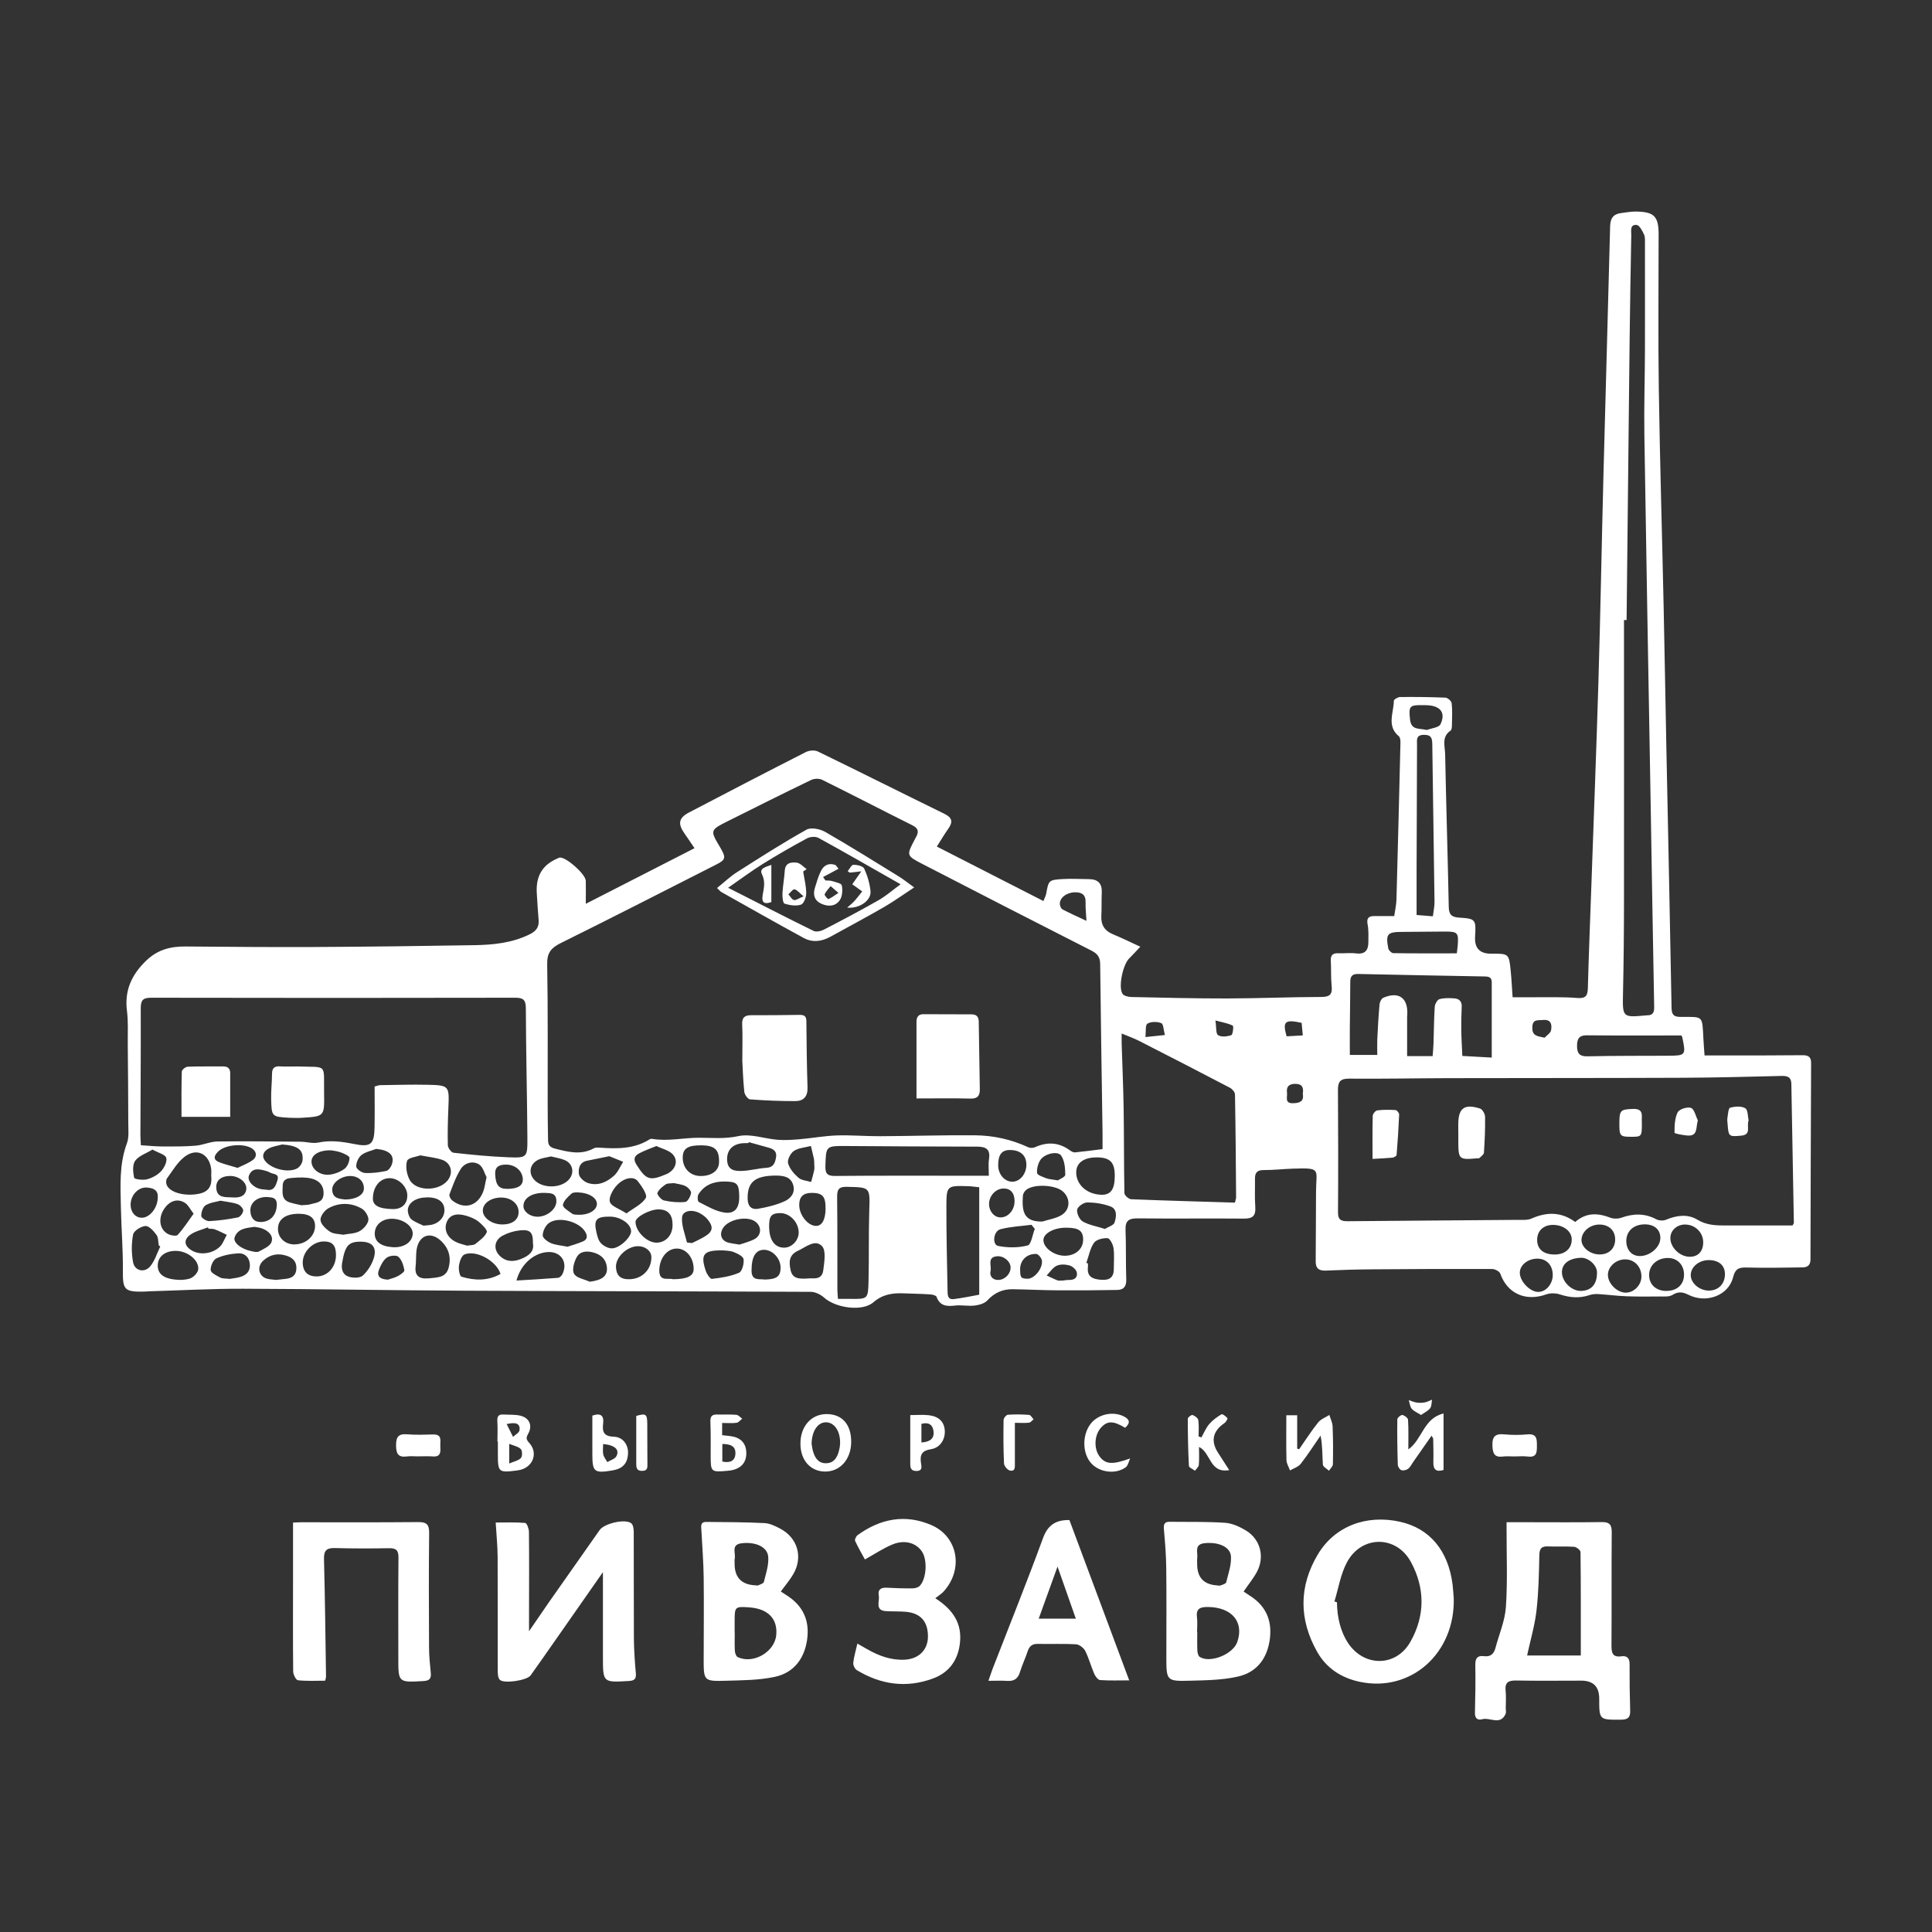 <?xml version="1.0" encoding="UTF-8"?>
<svg id="_Слой_1" data-name="Слой 1" xmlns="http://www.w3.org/2000/svg" viewBox="0 0 400 400">
  <rect x="0" y="0" width="400" height="400" fill="#333333" stroke="none"/>
  <defs>
    <style>
      .cls-1 {
        fill: none;
      }

      .cls-1, .cls-2 {
        stroke-width: 0px;
      }

      .cls-2 {
        fill: #fff;
      }
    </style>
  </defs>
  <g>
    <path class="cls-2" d="m121.33,187.1c7.76-3.97,14.96-7.65,22.46-11.49-.83-1.22-1.44-2.15-2.08-3.06-1.41-1.99-1.21-3.21.95-4.34,8.04-4.21,16.11-8.4,24.2-12.51.68-.35,1.81-.43,2.48-.11,8.75,4.25,17.43,8.62,26.17,12.89,1.66.81,1.82,1.71.81,3.12-.74,1.03-1.38,2.13-2.36,3.67,7.43,3.8,14.67,7.5,22.07,11.28.27-.71.49-1.09.57-1.5.5-2.78.51-2.87,3.36-3.05,1.84-.11,3.7,0,5.56.02,1.82.02,2.67.92,2.59,2.77-.08,1.6,0,3.2-.09,4.8-.11,1.91.68,3.14,2.45,3.86,1.76.72,3.47,1.57,5.62,2.56-.88.93-1.57,1.7-2.3,2.42-1.3,1.27-2.3,5.88-1.39,7.32.28.44,1.18.65,1.81.67,6.59.14,13.18.31,19.77.3,6.53-.01,13.05-.3,19.57-.31,1.83,0,2.34-.58,2.15-2.32-.18-1.71-.07-3.45-.17-5.18-.07-1.19.45-1.6,1.58-1.55,1.21.05,2.45-.12,3.64.03,1.9.24,2.56-.68,2.56-2.37,0-1.21.07-2.45-.16-3.62-.26-1.35.24-1.76,1.47-1.74,1.27.02,2.55,0,4.04,0,.16-1.15.42-2.26.46-3.38.3-10.87.57-21.74.83-32.61,0-.41-.06-1-.32-1.22-2.59-2.14-1.07-4.87-1.05-7.36,0-.27.82-.77,1.27-.78,3.13-.03,6.27,0,9.4.13.47.02,1.25.7,1.3,1.14.17,1.45.09,2.93.06,4.4,0,.44-.02,1.1-.28,1.28-1.92,1.29-1.16,3.2-1.13,4.86.21,10.56.54,21.11.75,31.66.03,1.57.59,2.1,2.11,2.2,3.48.22,3.55.36,3.34,3.95q-.21,3.54,3.31,3.52c3.69-.02,3.71-.02,4.07,3.62.17,1.71.25,3.42.39,5.4,1.52,0,3.03-.01,4.54,0,2.94.02,5.9-.09,8.83.15,1.8.15,2.17-.5,2.21-2.09.19-7.1.48-14.19.73-21.29.49-14.07,1.04-28.13,1.46-42.2.42-14.26.67-28.53,1.04-42.79.44-17.14.95-34.28,1.38-51.42.04-1.65.68-2.52,2.28-2.72,1.01-.13,2.03-.32,3.04-.31,3.79.04,4.72.98,4.72,4.72,0,10.68-.12,21.37.04,32.05.22,15.02.68,30.04,1,45.06.21,9.66.36,19.32.56,28.98.36,18.04.76,36.08,1.08,54.12.03,1.51.61,1.81,1.94,1.81,4.69,0,4.39-.33,4.65,4.5.06,1.13.15,2.26.24,3.48,1.64,0,3.09,0,4.54,0,5.25,0,10.5,0,15.75-.05,1.21-.01,1.78.37,1.77,1.61-.06,13.56-.1,27.13-.13,40.69,0,1.18-.63,1.62-1.66,1.63-3.77.04-7.54.14-11.3.03-1.66-.05-2.58.05-3.07,2.03-.93,3.76-5.55,5.48-9.24,3.61-1.23-.62-2.12-.7-3.33.04-.68.42-1.74.3-2.63.31-2.28.03-4.56.04-6.84-.04-1.94-.07-3.87-.33-5.81-.45-.6-.04-1.25,0-1.82.19-2.1.72-4.11.55-6.2-.13-.86-.28-1.97-.3-2.81,0-4.27,1.53-8.06-.17-9.52-4.31-.17-.47-1.11-.95-1.7-.95-8.19-.03-16.39,0-24.58.07-3.26.02-6.53.11-9.79.26-1.44.06-2.16-.41-2.14-1.91.04-4.8.04-9.59.07-14.39.02-4.78,1.22-5-4.91-4.8-1.98.07-3.96.3-5.94.29-1.38-.01-1.81.59-1.79,1.83.03,1.92-.08,3.84.06,5.75.14,1.82-.47,2.49-2.35,2.47-7.3-.07-14.59.04-21.89-.05-1.84-.02-2.7.37-2.62,2.39.14,3.38.02,6.78.15,10.16.06,1.46-.47,2.25-1.87,2.27-4.08.07-8.16.11-12.24.08-3.13-.02-6.26-.18-9.39-.23-2.09-.03-3.8.73-5.26,2.32-.58.64-1.72.95-2.64,1.06-1.32.16-2.7-.15-4.02,0-1.73.2-3.15.13-3.86-1.81-.11-.29-.83-.47-1.29-.5-1.85-.12-3.71-.15-5.56-.22-2.28-.09-4.33.21-6.22,1.85-2.29,1.99-7.81,1.2-10.23-.98-.71-.64-1.83-1.18-2.76-1.18-23.81-.12-47.62-.11-71.43-.23-15.36-.07-30.72-.37-46.08-.41-6.46-.02-12.92.34-19.38.53-.38.01-.77.05-1.15.06-4.07.09-4.4-.41-4.36-4.35.04-4.34-.32-8.69-.41-13.04-.09-4.47-.38-8.94,1.24-13.29.47-1.26.29-2.78.29-4.19-.01-5.5-.06-10.99-.11-16.49-.02-2.24.12-4.5-.16-6.71-.54-4.25.92-7.5,3.98-10.45,2.4-2.31,5.08-2.96,8.19-2.93,8.77.07,17.54.15,26.3.11,11.13-.06,22.27-.19,33.4-.38,3.97-.07,7.92-.45,11.58-2.29,1.24-.62,1.88-1.45,1.78-2.84-.14-1.91-.29-3.83-.39-5.74-.18-3.54,1.22-5.8,4.39-7.13.12-.05.23-.13.35-.14,1.32-.16,5.36,3.41,5.41,4.81.04,1.34,0,2.67,0,4.72Zm106.94,50.84c0-1.11.01-2.25,0-3.38-.17-11.64-.37-23.29-.49-34.93-.01-1.42-.52-2.15-1.76-2.79-11.69-5.94-23.37-11.93-35.02-17.95-3.37-1.74-3.34-1.79-1.63-5.05.09-.17.17-.34.27-.51.62-1.07.54-1.82-.72-2.45-6.24-3.11-12.43-6.33-18.68-9.42-.62-.31-1.66-.29-2.29.02-5.75,2.77-11.47,5.63-17.18,8.49-3.8,1.9-3.79,1.92-1.66,5.49.03.05.06.11.1.17,1.12,1.96,1.04,2.38-.95,3.38-10.72,5.45-21.43,10.93-32.21,16.27-1.95.97-2.8,1.99-2.76,4.31.17,9.73.08,19.46.1,29.18,0,2.43.04,4.86.08,7.29.02.97.31,1.47,1.47,1.76,2.71.68,5.33,1.38,8-.07.36-.2.88-.16,1.33-.13,3.54.24,7.04.27,10.21-1.72.15-.1.38-.14.56-.11,3.23.55,6.43-.23,9.62-.23,2.76,0,5.38.28,8.22-.34,2.53-.55,5.38.54,8.11.76,1.53.12,3.1.01,4.64-.12,2.54-.22,5.06-.69,7.6-.78,3-.1,6.01.18,9.01.16,6.53-.03,13.05-.25,19.57-.19,3.83.03,7.56.84,11.08,2.48.39.18,1.02.16,1.42-.02,2.56-1.16,4.96-1,7.24.68.29.21.68.43,1.01.4,1.77-.17,3.52-.41,5.73-.68Zm142.85,15.8c.17-.34.28-.45.28-.56-.17-9.59-.34-19.18-.52-28.77-.02-1.32-.69-1.68-1.96-1.65-6.84.17-13.69.35-20.53.38-16.19.07-32.39.04-48.58.08-6.85.02-13.7.16-20.54.1-1.85-.01-2.27.72-2.26,2.36.05,8.45.07,16.89.01,25.34-.01,1.68.79,1.83,2.12,1.82,11.71-.11,23.42-.18,35.13-.28.95,0,2.02.09,2.84-.28,3.19-1.42,6.2-1.37,9.02.72,2.33-2.04,4.74-1.86,7.3-.88.66.25,1.57.24,2.24,0,2.48-.89,4.84-.96,7.23.31.55.29,1.44.35,2.01.11,2.19-.92,4.5-1.24,6.49-.03,1.97,1.2,3.96,1.22,6.07,1.21,3.14-.01,6.27,0,9.41,0,1.46,0,2.91,0,4.25,0Zm-293.55-28.79c.7-.19.88-.28,1.07-.28,3.26-.04,6.53-.15,9.79-.08,4.6.1,4.6.19,4.4,4.86-.11,2.55-.18,5.12-.11,7.67.02.55.71,1.49,1.17,1.54,3.75.42,7.51.79,11.27.94,3.95.16,4.06.05,4.03-3.97-.06-8.96-.29-17.91-.32-26.87,0-1.84-.61-2.2-2.31-2.19-25.09.05-50.18.05-75.27,0-1.74,0-2.15.55-2.15,2.19.03,8.77-.04,17.53-.07,26.3,0,.69.07,1.38.1,2.05,1.61.1,3.07.25,4.52.26,2.28,0,4.57.02,6.84-.17,1.52-.13,3-.85,4.51-.87,5.74-.08,11.47,0,17.21.05,1.21.01,2.48.42,3.62.18,2.53-.53,4.92-.21,7.4.29,3.52.71,4.21.08,4.28-3.46.05-2.85.01-5.71.01-8.43Zm259.19-96.58c-.18,0-.36,0-.53,0,0,19.13.02,38.26,0,57.39,0,6.72-.06,13.44-.21,20.16-.1,4.63-.04,4.77,4.58,4.32.13-.01.26-.03.38-.03,1.14.02,1.52-.5,1.5-1.66-.28-14.65-.51-29.3-.76-43.95-.43-24.82-.89-49.64-1.27-74.46-.09-5.88.1-11.77.12-17.66.02-7.35,0-14.7,0-22.06,0-.64.06-1.35-.2-1.89-.36-.76-.95-1.91-1.52-1.96-1.45-.12-1.1,1.25-1.11,2.13-.13,7.1-.26,14.2-.34,21.3-.22,19.45-.42,38.9-.63,58.35Zm-104.53,85.59c0,.98-.02,1.6,0,2.22.14,4.48.34,8.95.41,13.43.09,5.81.04,11.61.16,17.42,0,.45.89,1.24,1.39,1.26,7.14.29,14.29.48,21.49.7.12-.52.24-.82.24-1.11-.05-7.1-.1-14.19-.23-21.29,0-.48-.58-1.14-1.06-1.39-6.23-3.26-12.49-6.48-18.76-9.68-1.06-.54-2.2-.94-3.65-1.55Zm76.62,5.02c0-5.39,0-10.49,0-15.6,0-1.27-.91-1.2-1.73-1.22-8.63-.17-17.27-.3-25.9-.51-1.31-.03-1.66.51-1.66,1.68,0,3.07-.07,6.14-.09,9.21-.02,1.96,0,3.91,0,5.87h5.68c0-1.18-.04-2.2,0-3.21.12-2.43.25-4.85.47-7.27.04-.48.4-1.19.79-1.36,3.19-1.37,5.13.04,4.95,3.5,0,.13-.03.26-.03.38,0,2.67,0,5.33,0,8.21h5.28c.07-.91.15-1.73.18-2.56.09-2.56.09-5.12.26-7.67.04-.56.53-1.44.98-1.57.95-.27,2.02-.22,3.04-.16,1.02.06,1.62.61,1.56,1.75-.07,1.6-.11,3.2-.09,4.8.03,1.82.15,3.63.22,5.37,2.14.12,3.9.22,6.07.34Zm-104.12,24.44c0-1.27-.13-2.36.03-3.41.32-2.09-.62-2.62-2.54-2.61-9.02,0-18.03-.08-27.05-.13-4.22-.02-4.15-.02-4.28,4.16-.05,1.6.44,2.06,2.05,2.04,8.25-.08,16.5-.05,24.75-.05,2.23,0,4.46,0,7.03,0Zm-1.99,2.39c-1.1-.11-1.66-.21-2.23-.22-4.47-.14-4.56-.14-4.57,4.27-.01,5.76.13,11.52.24,17.28.02.86-.06,1.99,1.32,1.82,1.75-.22,3.48-.58,5.21-.9.04,0,.03-.36.03-.55,0-7.16,0-14.32,0-21.69Zm-29.24,23.11c1.03,0,1.79,0,2.55,0,3.6.04,3.68.04,3.77-3.64.12-4.86,0-9.72.15-14.57.16-4.96.24-4.88-4.66-4.99-1.7-.04-2.01.62-1.99,2.12.07,6.4.04,12.8.05,19.19,0,.56.07,1.12.12,1.88Zm123.16-79.21c.13-1.09.35-2.03.34-2.97-.14-10.87-.32-21.73-.46-32.6-.02-1.26-.17-2.03-1.75-2-1.7.03-1.4,1.1-1.41,2.09-.03,8.7-.06,17.4-.09,26.1,0,2.99,0,5.97,0,9.11,1.09.09,2.15.17,3.36.27Zm51.46,24.67c-6.56,0-13.06.04-19.57-.03-1.71-.02-2.05.84-2.04,2.25.01,1.46.5,2.14,2.15,2.1,5.56-.13,11.11-.09,16.67-.12,3.69-.02,3.75-.11,2.97-3.82-.01-.06-.06-.11-.19-.38Zm-46.5-17c.08-.67.14-1.11.18-1.54.21-2.76.03-2.98-2.72-2.97-2.94.01-5.87.06-8.81.07-3.03.01-3.41.42-2.84,3.42.07.39.67.97,1.04.98,4.33.07,8.66.04,13.15.04ZM43.73,243.46c0-.51.05-.96,0-1.4-.4-3.15-2.96-4.49-5.48-2.59-1.51,1.14-2.53,2.94-3.68,4.51-.23.32-.22,1.03-.03,1.42.76,1.61,3.91,2.31,6.64,1.76,2.2-.44,2.73-1.82,2.56-3.7Zm172.02,9.46c1.31-.41,2.74-.62,3.91-1.28,1.96-1.1,2.04-3.56.35-5-1.54-1.32-5.83-1.56-7.47-.35-.37.27-.72.81-.76,1.24-.24,3.31.18,5.42,3.96,5.38Zm-127.09,11.76c1.65-.22,3.62,0,4.21-2.17.61-2.22.03-4.19-1.72-5.74-1.7-1.5-3.69-1.29-4.58.79-.58,1.36-.34,3.06-.52,4.6-.24,1.99.75,2.67,2.61,2.51Zm72.04-21.29c-4.4,0-5.99,1.34-5.91,4.84.03,1.51.81,2.25,2.11,2.04,1.86-.31,3.73-.77,5.45-1.52,1.29-.56,2.35-1.71,1.88-3.38-.5-1.75-1.99-1.96-3.53-1.98Zm-73.67-4.19c-.78.29-2.54.48-2.75,1.15-.36,1.15-.08,2.78.52,3.89,1.42,2.62,6.58,2.4,8.13-.21.9-1.5.34-3.3-1.39-3.9-1.31-.45-2.73-.58-4.52-.93Zm-15.99,16.44c1.19-.23,2.43-.21,3.39-.73.82-.45,1.72-1.45,1.84-2.3.1-.74-.65-1.96-1.37-2.38-2.23-1.27-4.69-1.3-6.93-.06-.8.44-1.7,1.68-1.61,2.46.1.88,1.12,1.84,1.98,2.39.74.48,1.81.44,2.72.62Zm29.7-11.9c-.41-.75-.72-2.13-1.56-2.66-1.27-.8-2.95-.34-3.76.91-1.03,1.61-1.67,3.48-2.36,5.28-.12.31.22.99.54,1.25,2.5,1.97,5.25,1.22,6.42-1.75.32-.82.41-1.72.72-3.04Zm126.38-4.11c-2.66-.03-4.25,1.08-4.3,2.99-.06,2.6,2.17,4.65,5.18,4.74,1.95.06,2.78-1.07,2.8-3.84.02-2.86-.92-3.86-3.67-3.9Zm-72.1-3.17c-.02.07-.04.13-.06.2-.51.02-1.02,0-1.53.07-1.97.29-3.02,1.59-2.88,3.59.15,2.07,1.74,2.17,3.22,2.1,1.64-.08,3.27-.54,4.91-.63,1.44-.09,1.76-.96,1.98-2.1.24-1.23-.43-1.77-1.46-2.06-1.39-.4-2.8-.78-4.2-1.17Zm-5.05,8.16c-2.24-.02-4.14.71-5.37,2.66-.24.38-.17,1.45.07,1.57,1.72.86,3.47,1.93,5.32,2.2,2.17.31,3.09-.97,3.06-3.31-.04-2.7-.43-3.1-3.08-3.12Zm17.5,20.06c.74-.12,2.7.5,2.98-1.69.21-1.68.62-4.07-.26-4.99-1.45-1.52-3.35.21-5,.97-1.87.87-1.87,2.33-1.5,4.01.39,1.75,1.67,1.86,3.78,1.7Zm-134.28-6.61c-.1-.07-.21-.14-.31-.21-.15-.75-.08-1.65-.49-2.2-.58-.79-1.53-1.87-2.27-1.83-.92.05-2.41.99-2.56,1.76-.36,1.87-.36,3.91,0,5.78.35,1.77,2.37,2.22,3.55.8.95-1.15,1.4-2.72,2.07-4.1Zm73.74,7.05c2.98-.18,5.8-.33,8.61-.56.34-.03.77-.46.93-.81,1.16-2.52-.42-4.74-3.18-4.52-2.8.22-5.48,2.53-6.36,5.89Zm42.8-6.24c-4.09-.07-4.76.79-3.61,4.24.22.65.91,1.7,1.27,1.66,1.91-.22,3.88-.52,5.62-1.27.64-.27,1.06-1.88.94-2.8-.07-.59-1.26-1.18-2.06-1.49-.81-.31-1.75-.28-2.17-.34Zm75.18,2.58c.11.04.22.08.33.12,0,.25.02.51,0,.76-.22,1.99.97,2.48,2.64,2.62,1.7.15,2.72-.37,2.72-2.22,0-1.45.14-2.92-.06-4.35-.11-.76-.76-2.01-1.22-2.04-.95-.06-2.34.28-2.82.96-.82,1.17-1.08,2.74-1.58,4.14Zm-110.86-22.03c-.89.22-1.8.3-2.58.67-1.96.93-2.17,3.14-.49,4.51,1.74,1.42,4.94,1.35,6.57-.16,1.5-1.38,1.17-3.56-.71-4.3-.87-.34-1.83-.49-2.79-.73Zm-51.63,10.1c.84-.08,1.31-.04,1.73-.17,1.17-.36,2.69-.31,2.83-2.04.15-1.84-.92-2.95-2.54-3.33-1.21-.28-2.53-.22-3.78-.13-.98.07-2.09.14-2.13,1.63-.04,1.42-.32,2.91,1.5,3.47.9.28,1.84.44,2.4.58Zm12.3,7.54c-2.63,0-3.28.85-3.89,4.42-.24,1.4.2,2.43,1.31,2.82.89.31,2.39.33,2.97-.21,1.05-.97,1.93-2.38,2.32-3.76.61-2.18-.46-3.26-2.71-3.26Zm21.99.83c.72-.13,1.34-.07,1.69-.34.9-.72,1.98-1.47,2.38-2.45.18-.44-.98-1.61-1.72-2.2-.72-.57-1.66-.94-2.56-1.21-2.1-.62-3.47-.11-4.03,1.37-.59,1.54.13,3.18,1.91,4.06.78.39,1.66.55,2.33.77Zm-59.1,7.09c.35-.06,1.32-.04,2.07-.45.62-.34,1.33-1.15,1.37-1.79.12-1.97-2.38-3.83-4.79-3.77-2.23.05-3.64,1.28-3.6,3.12.04,1.88,1.57,2.88,4.95,2.89Zm98.29-27.72c-1.35.56-2.54.95-3.62,1.55-.9.5-1.24,1.16-.5,2.32,1.99,3.12,2.7,3.43,6.16,1.97,1.8-.76,2.61-2.66,1.4-4.06-.77-.89-2.22-1.19-3.44-1.78Zm9.28-.14c-2.79-.03-3.84.67-3.83,2.56,0,2.2,1.54,3.78,3.69,3.79,2.26.02,3.79-1.1,3.83-2.8.07-2.64-.84-3.52-3.68-3.56Zm-5.93,16.49c0-2.15-.92-3.19-2.86-3.23-1.79-.04-4.8,1.56-4.81,2.55-.03,1.98,2.36,4.36,4.35,4.34,1.93-.02,3.32-1.56,3.32-3.67Zm205.73,13.65c2.19.01,3.63-1.26,3.68-3.27.05-2.09-1.38-3.58-3.39-3.55-2.18.03-3.8,1.48-3.84,3.44-.04,2.01,1.38,3.37,3.56,3.39Zm-17.67-6.86c-2.46.09-3.95,1.24-3.93,3.02.03,1.99,2.05,3.92,4.02,3.84,2.14-.09,3.28-1.44,3.24-3.87-.02-1.48-1.77-3.05-3.34-2.99Zm-262.08-6.59c0-1.67-1.13-2.52-3.37-2.52-2.8,0-4.36,1.17-4.31,3.24.05,1.8,1.54,3.14,3.46,3.1,2.36-.04,4.23-1.74,4.22-3.83Zm.38,10.45c2.26-.02,3.98-1.98,3.95-4.49-.02-1.97-.76-2.77-2.57-2.75-2.29.03-4.39,2.21-4.31,4.48.06,1.83,1.07,2.78,2.93,2.76Zm44.73-6.77c.04-2.33-.5-2.98-2.66-2.77-1.23.12-2.51.51-3.6,1.09-1.85.97-1.99,3.02-.41,4.37,1.39,1.19,2.95,1.03,4.5.34,1.37-.61,2.44-1.45,2.18-3.04Zm7.16.62c.93-.31,2.08-.62,3.17-1.09.99-.42,1-1.17.47-2.04-1.29-2.11-5.55-3.23-7.52-1.75-.7.52-1.24,1.65-1.26,2.53-.02.53.99,1.31,1.69,1.6.97.41,2.1.48,3.46.75Zm12.22-6.91c1.5-1.12,3.2-1.88,3.99-3.2.37-.62-.85-2.43-1.65-3.45-.85-1.09-2.83-.78-4.35.85-.83.89-1.72,2.49-1.44,3.42.29.94,1.99,1.45,3.44,2.39Zm.53,13.64c2.6,0,4.64-1.93,4.61-4.59-.01-1.27-1.26-2.27-2.81-2.25-2.26.04-4.62,2.28-4.52,4.36.08,1.52.77,2.54,2.71,2.47Zm-4.1-25.47c-1.76.36-3.19.65-4.62.94-1.57.32-1.83,1.66-1.67,2.79.1.69,1.06,1.54,1.81,1.8,2.06.7,3.94-.13,5.45-1.49.83-.75,1.28-1.91,1.9-2.88-1.02-.41-2.04-.82-2.87-1.16Zm94.54,14.8c-2.47,0-4.6,1.15-4.66,2.5-.07,1.64,2.23,3.34,4.49,3.31,2.14-.03,3.7-1.39,3.73-3.26.03-1.91-.88-2.56-3.56-2.55Zm-94.44-2.29c-2.8-.02-3.36.65-2.77,3.22.18.8.4,1.71.93,2.27.54.57,1.48,1.07,2.24,1.08,1.64.01,4.07-2.34,4.01-3.6-.07-1.36-1.81-2.7-3.83-2.94-.25-.03-.51-.03-.58-.03Zm213.59,12.4c0-2.06-1.48-3.59-3.45-3.55-1.83.03-3.45,1.49-3.49,3.14-.04,1.81,1.83,3.72,3.67,3.75,1.71.02,3.27-1.56,3.27-3.34Zm-258.64-6.08c2.26.18,4.03-.9,4.24-2.59.19-1.53-1.61-3.07-3.85-3.27-2.21-.2-3.91,1.04-4,2.91-.08,1.74,1.16,2.76,3.61,2.95Zm58.14,6.64c2.93-.01,4.24-.67,4.27-2.04.05-2.36-1.49-4.29-3.44-4.31-2.07-.02-3.65,2.01-3.67,4.53-.01,2.4,1.83,1.51,2.83,1.82Zm-58.05-14.52c1.89.04,3.04-1.04,3.04-2.83,0-1.79-1.74-3.52-3.58-3.57-2.02-.05-3.49,1.67-3.55,4.14-.04,1.51,1.2,2.19,4.09,2.26Zm236.97,10.26c-2,.02-3.63,1.37-3.6,2.97.04,1.79,2.16,3.95,3.85,3.92,1.62-.02,3.02-1.71,2.97-3.6-.05-2-1.33-3.31-3.23-3.29Zm22.35-7.1c-2.27-.03-3.83,1.29-3.9,3.3-.06,1.89,1.04,3.21,2.71,3.26,2.16.06,4.34-1.82,4.34-3.74,0-1.71-1.21-2.8-3.16-2.82Zm-236.98,10.27c-.84-2.69-4.98-5.01-7.44-4.05-.62.24-1.05,1.48-1.17,2.32-.11.76.13,2.18.53,2.3,2.72.83,5.48.89,8.07-.57Zm-56.09,1.02c.58-.1,1.42-.17,2.2-.4,1.3-.37,2.11-1.21,1.99-2.65-.12-1.44-1.08-2.32-2.4-2.24-1.54.09-3.15.4-4.53,1.04-.67.31-1.25,1.64-1.18,2.44.05.58,1.22,1.13,1.97,1.53.48.25,1.12.18,1.94.28Zm301.38-11.26c-1.7-.01-3.06,1.19-3.09,2.74-.05,1.96,1.89,3.89,3.95,3.94,1.79.04,2.88-1.13,2.85-3.06-.03-1.99-1.68-3.6-3.71-3.61Zm8.21,10.33c.02-1.81-1.17-2.9-3.22-2.96-2.1-.06-3.89,1.4-3.86,3.15.03,1.64,1.78,3.14,3.71,3.16,1.98.02,3.35-1.34,3.37-3.35Zm-197.88-9.63c.06,2.65,1.27,4.19,3.24,4.09,1.57-.08,2.93-1.62,2.87-3.24-.08-2.12-1.92-3.97-3.91-3.91-1.82.05-2.26.66-2.21,3.06Zm162.66,5.51c2.14,0,3.53-1.26,3.5-3.16-.03-1.66-1.69-2.95-3.84-2.97-2.01-.02-3.34,1.24-3.32,3.14.03,1.93,1.34,3,3.66,2.99Zm-281.82-8.44c-.76-1-1.11-1.77-1.71-2.19-1.57-1.09-3.35-.5-4.49,1.33-1.16,1.88-.85,4.09.84,5.03.58.32,1.76.53,2.05.22,1.2-1.3,2.16-2.82,3.31-4.4Zm188.69,3.14c.68-.43,1.79-.73,1.98-1.33.36-1.14.63-2.77-.88-3.33-1.51-.56-3.21-.82-4.82-.81-.73,0-1.96.88-2.05,1.49-.11.77.49,2.06,1.17,2.45,1.28.73,2.83.98,4.59,1.54Zm-141.07-.67c.86-.09,1.25-.1,1.62-.18,1.85-.41,2.96-1.94,2.63-3.6-.3-1.55-1.93-2.3-4.37-2.02-1.97.23-3.33,1.43-3.14,2.92.07.58.37,1.32.82,1.64.84.61,1.86.96,2.44,1.25Zm243.47-.23c-1.96-.02-3.66,1.39-3.75,3.09-.08,1.58,1.72,3.08,3.71,3.1,1.91.02,3.2-1.16,3.26-2.98.06-1.91-1.22-3.19-3.22-3.21Zm-272.75-16.58c-.96.27-2.01.39-2.86.87-.93.52-1.52,1.43-.68,2.54,1.26,1.65,4.77,2.54,6.63,1.55.54-.29,1.06-1.08,1.12-1.69.22-2.2-.99-3.03-4.21-3.27Zm94.68,20.73c.85-.3,2.04-.58,3.09-1.13,1.53-.81,1.53-2.73.09-3.69-1.74-1.17-5.47-.39-6.59,1.38-.85,1.34-.35,2.68,1.18,3.06.62.15,1.25.22,2.24.38Zm-31.03,7.69c2.65-.33,3.79-1.22,3.56-3.09-.19-1.57-1.2-2.49-2.64-2.92-1.36-.41-2.86-.39-3.59.91-.56,1-1.02,2.64-.56,3.45.49.88,2.11,1.12,3.23,1.64Zm-90.52-27.36c-1.29.79-2.81,1.27-3.57,2.31-.6.83-.46,2.38-.22,3.52.07.31,1.79.54,2.63.33,1.06-.27,2.18-.87,2.92-1.65.67-.71,1.33-2.02,1.1-2.8-.2-.69-1.63-1.03-2.85-1.71Zm25.62,26.98c.67-.07,1.3-.14,1.93-.21,1.27-.14,2.17-.63,2.25-2.08.08-1.44-.65-2.23-1.94-2.68-1.86-.65-3.54-.29-4.95,1.01-1.37,1.27-.88,3.28.85,3.72.61.15,1.25.17,1.85.24Zm-14.02-10.61c-.04-.09-.08-.18-.11-.27-1.22.48-2.57.77-3.61,1.5-1.51,1.06-1.3,2.37.29,3.3,1.61.95,4.1.74,5.71-.72.7-.63,1.02-1.68,1.52-2.53-.82-.38-1.62-.81-2.47-1.13-.4-.15-.88-.11-1.33-.15Zm171.09.06l-.69-.86c-2.15.28-4.35.37-6.43.92-1.47.38-1.76,3.2-.47,3.46,1.97.39,4.17.4,6.1-.1.74-.19,1-2.22,1.48-3.42Zm-45.67-13.48c-.01-.32.01-.64-.05-.95-.19-.92-.43-1.83-.64-2.75-1.19.32-2.55.39-3.52,1.03-.7.46-1.4,1.83-1.21,2.54.31,1.13,1.23,2.21,2.16,3.01.64.56,1.73.6,2.61.88.22-.81.47-1.62.64-2.44.09-.43.02-.89.01-1.33Zm-64.5,12.55c2.07-.03,3.33-1.03,3.29-2.63-.04-1.75-1.64-3-3.77-2.94-2.05.06-3.61,1.21-3.64,2.67-.02,1.55,1.94,2.93,4.11,2.9Zm-35.51-15.35c-2.5-.06-4.06.92-4.08,2.3-.03,1.55,1.7,2.96,3.73,2.74,1.08-.12,2.25-.57,3.12-1.22.6-.45,1.02-1.49,1.02-2.26,0-.38-1.1-.87-1.77-1.12-.77-.28-1.61-.36-2.02-.44Zm-15.93,15.85c-1.71.24-3.41.35-4.06,2.16-.37,1.05,1.29,2.4,3.34,2.84.55.12,1.26.33,1.68.1.98-.52,2.33-1.11,2.62-1.98.44-1.33-.69-2.34-2.01-2.81-.53-.19-1.12-.23-1.58-.32Zm90.65,3.35c.71-.36,1.69-.8,2.61-1.35,1.69-1.01,1.87-1.98.62-3.52-.43-.53-1.02-.97-1.62-1.3-1.6-.88-3.58-.55-3.69.85-.13,1.69.6,3.45,1.01,5.17.02.09.47.07,1.07.15Zm15,7.56c2.56-.05,3.33-.66,3.32-2.5-.01-1.9-1.68-3.67-3.44-3.66-1.75.01-2.58,1.48-2.57,4.33,0,2.16,1.62,1.66,2.7,1.82Zm50.72-26.82c-1.63.02-2.36,1.01-2.35,3.17.01,1.87,1.33,3.39,2.94,3.39,1.61,0,2.96-1.69,2.9-3.64-.06-1.89-1.32-2.95-3.49-2.92Zm-131.1-.24c-1.04.4-2.24.62-3.08,1.28-.63.5-1.11,1.58-1.08,2.38.02.49,1.12,1.29,1.77,1.33,1.47.08,2.99-.12,4.44-.42.47-.1.98-.8,1.16-1.33.65-1.9-.5-2.97-3.21-3.23Zm217.5-86.72c.97-.38,2.49-.5,2.82-1.19,1.11-2.27.07-3.72-2.44-3.92-.38-.03-.76-.03-1.15-.04-2.84-.05-3.02.2-2.7,3.01.26,2.27,1.94,1.73,3.46,2.14ZM45.66,248.59c-.85.24-2.12.35-3.09.95-.57.35-.92,1.46-.9,2.22,0,.38,1.06,1.08,1.61,1.06,2-.1,4.01-.37,5.98-.77.47-.09,1.1-.93,1.09-1.43,0-.46-.66-1.14-1.18-1.32-1-.36-2.09-.44-3.52-.71Zm125.26,1.67c.04-2.53-.6-3.27-2.81-3.29-1.8,0-2.64.79-2.64,2.51,0,2.04,1.73,4.25,3.4,4.33,1.28.06,2.02-1.22,2.06-3.55Zm-121.71-8.47c.96-.49,2.22-.92,3.21-1.69.77-.6.77-1.61-.19-2.28-1.7-1.19-5.6-.85-7.05.58-.93.92-1.12,1.75.34,2.28,1.07.39,2.18.67,3.69,1.12Zm169.82,2.59c.34-.24,1.52-.7,1.52-1.15,0-1.35-.13-2.95-.86-3.99-.7-1-3.37-.4-4.25.86-.52.75-.81,1.86-.72,2.76.04.43,1.19.81,1.88,1.08.58.22,1.24.24,2.42.44Zm-186.37,3.53c.12-1.59-1.02-1.97-2.32-2.04-1.74-.1-3.28,1.58-3.3,3.52-.02,1.56.99,2.74,2.34,2.73,1.64-.01,3.28-2.07,3.28-4.21Zm80.02-.94c-2.57-.03-4.29,1.09-4.31,2.71-.01,1.16,1.32,2.21,2.86,2.23,1.96.03,3.91-1.5,3.96-3.12.06-1.97-1.41-1.74-2.51-1.82Zm7.01-.11c-.26.04-1-.06-1.36.26-.74.66-1.66,1.49-1.78,2.35-.07.52,1.19,1.29,1.93,1.82.32.23.86.19,1.3.21,2.03.08,3.73-.9,3.8-2.16.06-1.28-1.51-2.36-3.9-2.47Zm-48.24,1.48c2.2.02,3.86-.93,3.89-2.22.04-1.57-1.11-2.63-2.84-2.64-1.89,0-3.77,1.4-3.72,2.84.05,1.75,1.37,1.89,2.68,2.02Zm138.61.33c-.02-1.72-.87-2.65-2.35-2.6-1.58.05-2.93,1.52-2.94,3.2,0,1.5,1.04,2.75,2.34,2.78,1.6.04,2.97-1.53,2.94-3.37Zm-70.54-3.72c-.69.09-1.3,0-1.67.25-.69.47-1.45,1.07-1.74,1.79-.12.31.78,1.42,1.35,1.55,1.43.32,2.96.46,4.42.31.49-.05,1.09-1.16,1.2-1.86.06-.42-.63-1.16-1.16-1.42-.77-.38-1.7-.45-2.4-.62Zm-34.53,1.2c2.25-.02,3.32-.69,3.25-2.06-.09-1.73-1.63-3.02-3.58-2.97-1.29.03-2.22.41-2.14,2,.11,2.21.73,3.04,2.47,3.02Zm-49.77,1.67c-2.06,0-3.48,1.23-3.38,2.93.07,1.25.63,2.23,2.05,2.25,2.07.03,3.36-1.42,3.42-3.53.04-1.69-1.14-1.53-2.09-1.65Zm-7.58-4.35c-1.88.02-2.99.93-2.86,2.54.17,2.14,2.01,1.8,3.34,1.9,1.17.09,2.61-.08,2.86-1.59.25-1.49-1.51-2.87-3.34-2.85Zm177.3-52.81c-.09-1.69-.22-2.76-.18-3.82.05-1.61-.79-2.13-2.23-2.1-1.72.04-3.17,1.14-3.1,2.45.02.38.25.93.55,1.09,1.48.78,3.02,1.46,4.96,2.37Zm-144.62,74.28c.52-.18,1.34-.36,2.06-.74.54-.29,1.41-.91,1.34-1.23-.18-.99-.54-2.14-1.24-2.77-.43-.39-1.83-.25-2.4.18-.75.55-1.25,1.57-1.61,2.48-.55,1.38.2,2,1.85,2.08Zm-25.2-18.63c1.62.35,1.97-.83,2.32-1.95.45-1.44-.91-1.21-1.57-1.61-.32-.19-.7-.3-1.06-.4-1.29-.35-2.6-.56-3.25.99-.46,1.1.83,2.53,2.44,2.85.37.07.75.09,1.13.13Zm156.09,16.46c0,1.75.14,1.94,1.52,1.98,1.35.04,3.14-2.02,3-3.7-.04-.53-.74-1.41-1.18-1.43-1.96-.09-3.35,1.33-3.35,3.16Zm-1.98-.4c-.03-1.2-1.39-2.41-2.85-2.27-2.07.19-1.04,2.02-1.3,3.06-.23.91.33,1.88,1.63,1.84,1.36-.04,2.56-1.28,2.52-2.63Zm11.05,2.72c.11-.01.62-.1,1.13-.09,1.15.02,1.77-.64,1.51-1.63-.15-.58-.93-1.23-1.55-1.39-.82-.22-1.88-.26-2.61.09-.82.39-1.38,1.31-2.06,2,.74.34,1.47.72,2.24,1.02.28.11.63.02,1.34.02Zm49.45-38.61c.19-1.24-.07-2.07-1.51-2.08-1.29-.02-1.94.53-1.76,1.84.12.87-.56,2.22,1.25,2.17,1.35-.03,2.3-.35,2.02-1.93Zm50.06-11.63c.47-.51,1.23-.96,1.34-1.54.22-1.17.02-2.31-1.71-2.13-1.03.11-2.13-.24-2.17,1.52-.04,1.74.91,1.81,2.55,2.15Zm-68.15-3.56c.22,1.4.06,2.72.55,3.03.67.43,1.89.29,2.74,0,.31-.11.52-1.86.3-1.97-.93-.49-2.03-.65-3.6-1.07Zm14.73,3.27c1.12-.06,2.17-.12,3.36-.19-.1-1.04-.17-1.85-.24-2.6-3.46-.76-4-.31-3.11,2.79Zm-29.22.15c1.48-.16,2.57-.27,4.03-.42-.28-1-.29-2.28-.75-2.46-.85-.34-2.14-.34-2.87.11-.47.29-.28,1.66-.41,2.77Z"/>
    <path class="cls-2" d="m311.91,315.16c1.57,0,2.96,0,4.35,0,5.12,0,10.24.05,15.36-.03,1.61-.02,2.09.54,2.07,2.11-.06,7.8,0,15.61-.05,23.41,0,1.5.17,2.52,2.03,2.27,1.19-.17,1.73.37,1.72,1.64-.02,3.2.02,6.4.12,9.59.05,1.42-.46,1.88-1.88,1.89-4.53.03-4.53.08-4.53-4.37q0-3.71-3.73-3.71c-4.48,0-8.96.06-13.44-.03-1.62-.03-2.4.38-2.21,2.13.13,1.2.03,2.43.03,3.64,0,.38.11.82-.03,1.14-1.1,2.46-3.24.66-4.85,1.11-.92.26-1.54-.16-1.5-1.34.09-3.32.13-6.65.08-9.98-.02-1.36.5-1.91,1.8-1.74,1.34.18,2.03-.46,2.36-1.67.75-2.83,1.97-5.63,2.17-8.5.36-5.33.13-10.7.14-16.06,0-.38,0-.76,0-1.52Zm15.38,27.59c0-7.25.02-14.33-.06-21.41,0-.38-.82-1.05-1.3-1.09-1.78-.13-3.58,0-5.36-.08-1.4-.07-1.85.41-1.87,1.85-.07,3.83-.15,7.67-.59,11.47-.36,3.07-1.25,6.07-1.94,9.26h11.11Z"/>
    <path class="cls-2" d="m102.64,315.22c2.08,0,4.11-.08,6.11.09.31.03.76,1.18.76,1.82.06,5.56.03,11.13.02,16.7,0,1.15,0,2.3,0,3.9,1.51-2.2,2.76-4.05,4.04-5.89,3.52-5.03,7.06-10.05,10.59-15.07.95-1.35,5.26-2.38,6.53-1.4.42.32.52,1.24.52,1.88.03,7.29-.01,14.59.03,21.88.02,2.42.18,4.85.4,7.27.11,1.2-.27,1.56-1.43,1.63-5.38.32-5.38.35-5.38-5.02,0-5.74,0-11.48,0-17.52-3.43,4.91-6.66,9.54-9.9,14.17-1.69,2.41-3.37,4.83-5.08,7.22-.74,1.04-5.6,1.78-6.39.88-.39-.44-.41-1.3-.41-1.97-.02-7.8.02-15.61-.02-23.41-.01-2.28-.25-4.57-.4-7.14Z"/>
    <path class="cls-2" d="m300.98,330.78c.35,11.47-8.82,19.64-19.42,17.43-3.82-.8-6.92-2.8-8.84-6.19-3.81-6.72-3.83-13.59.14-20.22,3.5-5.84,10.04-8.28,16.98-6.74,6.15,1.36,10,5.94,10.9,13,.12.95.16,1.91.23,2.72Zm-24.69.79c.17.05.34.11.51.16.03,3.27.83,6.2,2.27,8.4,3.32,5.04,9.96,5.04,12.93-.2,3.06-5.38,3.06-11.09.13-16.51-3.03-5.62-10.27-5.59-13.27.06-1.31,2.46-1.75,5.38-2.58,8.09Z"/>
    <path class="cls-2" d="m60.66,315.24c.33-.02,1.02-.07,1.71-.07,8.07,0,16.13.04,24.2-.04,1.77-.02,2.3.51,2.28,2.28-.09,7.87-.06,15.75-.02,23.62,0,1.79.18,3.57.36,5.35.11,1.15-.27,1.58-1.46,1.66-5.28.31-5.27.34-5.26-4.81,0-6.91-.04-13.83.03-20.74.02-1.55-.52-1.98-1.98-1.95-3.71.07-7.43.07-11.14-.03-1.71-.05-2.35.45-2.3,2.26.21,8.12.3,16.24.42,24.37,0,.18-.07.36-.18.83-1.85,0-3.76.11-5.63-.09-.41-.04-.99-1.19-.99-1.83-.07-6.59-.03-13.19-.03-19.78,0-3.57,0-7.13,0-11.02Z"/>
    <path class="cls-2" d="m161.64,329.49c.5.33.87.57,1.24.81,3.45,2.19,4.82,5.32,4.2,9.34-.62,3.95-2.86,6.72-6.69,7.54-3.27.7-6.71.7-10.08.8-4.63.13-4.63.04-4.62-4.64,0-5.56.07-11.13,0-16.69-.04-3.25-.3-6.5-.47-9.75-.04-.83-.3-1.81,1-1.8,4.02.03,8.04.04,12.05.24,1.1.05,2.22.6,3.23,1.13,3.64,1.9,4.81,5.91,2.73,9.46-.7,1.2-1.63,2.28-2.58,3.58Zm-9.55,8.53h.03c0,1.27-.05,2.55.03,3.82.03.43.25,1.08.57,1.23,3.16,1.55,7.65-1.02,7.99-4.51.33-3.4-1.69-5.49-5.57-5.77-2.95-.21-3.04-.13-3.04,2.74,0,.83,0,1.65,0,2.48Zm0-14.31q-.02,4.32,4.29,4.51c.19,0,.41.09.57.02.43-.2,1.12-.39,1.2-.71.42-1.7,1.02-3.45.91-5.15-.14-2.12-2.6-3.19-5.46-2.87-2.37.26-1.21,2.07-1.49,3.24-.07.3-.01.63-.01.95Z"/>
    <path class="cls-2" d="m257.47,329.5c.44.3.8.56,1.17.79,3.34,2.06,4.75,5.05,4.28,8.94-.49,4.04-2.64,6.96-6.55,7.87-3.19.74-6.57.78-9.88.87-5.01.14-5.01.04-5.01-5.01,0-6.08.05-12.16-.02-18.23-.03-2.68-.24-5.36-.48-8.03-.09-1.02.02-1.65,1.19-1.63,3.83.05,7.67-.05,11.49.21,1.45.1,2.97.8,4.26,1.57,3.01,1.8,3.97,5.42,2.34,8.53-.74,1.4-1.77,2.64-2.78,4.12Zm-9.61,8.41h.02c0,1.28-.04,2.56.02,3.83.02.46.18,1.11.5,1.31,2.17,1.37,6.9-.56,7.77-3.1,1.44-4.19-1.16-7.21-6.13-7.24-1.55-.01-2.45.33-2.22,2.13.13,1.01.02,2.04.02,3.06Zm0-14.1q-.01,4.14,4.04,4.42c.25.02.54.11.76.03.44-.16,1.13-.35,1.21-.66.44-1.76,1.08-3.57.99-5.33-.11-2.02-2.57-3.04-5.38-2.78-2.35.21-1.43,1.94-1.61,3.17-.05.38,0,.77-.01,1.15Z"/>
    <path class="cls-2" d="m204.64,348c.39-1.12.62-1.83.88-2.52,3.49-9,7.1-17.96,10.42-27.02,1.01-2.76,2.67-3.79,5.47-3.75,4.08,10.95,8.18,21.94,12.38,33.19-2.02,0-4.02.08-6.02-.06-.44-.03-.98-.75-1.21-1.27-.69-1.58-1.12-3.28-1.9-4.81-.32-.62-1.23-1.29-1.9-1.33-2.61-.15-5.24-.02-7.87-.08-1.15-.03-1.75.43-2.11,1.5-.48,1.46-1.16,2.85-1.6,4.31-.42,1.41-1.24,1.95-2.67,1.85-1.18-.08-2.37-.02-3.88-.02Zm10.4-12.87h7.7c-1.26-3.6-2.45-6.99-3.79-10.79-1.4,3.88-2.62,7.26-3.9,10.79Z"/>
    <path class="cls-2" d="m193.63,330.89c3.74,2.4,5.61,5.29,5.1,9.4-.43,3.51-2.28,6-5.53,7.21-5.51,2.05-10.82,1.31-15.81-1.72-.41-.25-.78-1.02-.73-1.51.13-1.25.51-2.47.85-3.98.82.47,1.4.8,1.99,1.13,2.42,1.4,4.99,2.35,7.83,2.2,2.89-.15,4.76-2.03,4.79-4.72.04-3.16-1.52-4.95-4.64-5.2-1.34-.11-2.68-.05-4.02-.13-2.41-.14-1.29-2.03-1.52-3.22-.24-1.26.45-1.7,1.67-1.63,1.78.1,3.57.15,5.36.13.5,0,1.16-.19,1.48-.54,1.4-1.53,1.58-5.37.43-7.08-1.19-1.78-3.52-2.5-6.02-1.5-1.93.77-3.68,1.97-5.79,3.14-.65-1.2-1.41-2.49-2.03-3.85-.12-.28.21-.97.53-1.2,4.69-3.39,9.82-4.4,15.21-2.09,5.58,2.38,6.76,9.17,2.59,13.77-.42.47-.98.8-1.74,1.41Z"/>
    <path class="cls-2" d="m266.32,293.01h2.25v6.91c.13.04.26.08.4.13,1.3-1.86,2.52-3.78,3.93-5.54.56-.7,1.54-1.05,2.33-1.56.23.78.63,1.55.67,2.34.11,2.62.12,5.24.06,7.86,0,.45-.53.9-.81,1.35-.44-.42-1.23-.81-1.26-1.25-.14-1.95-.06-3.91-.48-6.03-1.36,1.96-2.64,3.97-4.11,5.85-.5.64-1.46.93-2.22,1.37-.25-.71-.71-1.41-.73-2.13-.08-3.05-.03-6.11-.03-9.29Z"/>
    <path class="cls-2" d="m298.87,304.34c-1.55.48-2.15-.1-2.11-1.65.04-1.6,0-3.2-.03-4.8,0-.11-.11-.21-.34-.64-1.33,1.91-2.58,3.7-3.83,5.48-.33.47-.59,1.04-1.03,1.37-.36.27-1,.42-1.39.28-.35-.12-.73-.72-.74-1.12-.1-3.13-.14-6.27-.1-9.4,0-.33.74-.95,1.04-.9.46.08,1.16.62,1.18.99.12,1.96.06,3.94.06,6.13,2.9-2.04,3.13-6.46,7.29-7.43v11.67Z"/>
    <path class="cls-2" d="m102.99,298.46c0-1.4.07-2.81-.02-4.21-.06-.99.23-1.46,1.25-1.39,1.14.07,2.32-.02,3.43.22,1.95.44,2.68,2.05,1.69,3.79-.48.84-.38,1.19.25,1.89,1.81,2,.84,4.84-1.79,5.54-.31.08-.63.13-.94.17-3.61.45-3.78.3-3.78-3.32,0-.89,0-1.79,0-2.68-.03,0-.05,0-.08,0Zm2.44,4.54c1.02-.44,1.92-.6,2.42-1.14.32-.34.31-1.5-.02-1.84-.51-.53-1.42-.68-2.4-1.09v4.07Zm-.53-8.16c.51,1.02.92,1.84,1.32,2.65.47-.45,1.27-.86,1.34-1.37.18-1.39-.72-1.74-2.66-1.28Z"/>
    <path class="cls-2" d="m176.23,298.56c-.02,3.58-2.31,6.15-5.44,6.11-3.02-.04-5.06-2.36-5.07-5.76-.02-3.58,2.23-6.13,5.4-6.14,3.24,0,5.13,2.14,5.11,5.8Zm-8.2.37c.07.36.13.94.28,1.49.39,1.37,1.08,2.54,2.7,2.53,1.6-.01,2.32-1.15,2.68-2.55.13-.49.22-1,.24-1.5.09-2.55-1.17-4.43-2.94-4.43-1.67,0-2.92,1.8-2.96,4.47Z"/>
    <path class="cls-2" d="m149.51,294.6v2.54c.68.08,1.3.13,1.91.22,1.96.31,3.02,1.46,3.09,3.31.08,1.97-.92,3.25-2.89,3.7-.31.07-.63.11-.95.14-3.5.31-3.53.28-3.53-3.22,0-2.3.03-4.6-.06-6.9-.04-1.06.24-1.56,1.35-1.53,1.34.04,2.69-.05,4.02.06.43.03.81.52,1.22.81-.39.29-.75.78-1.16.84-.92.13-1.88.04-2.99.04Zm.04,8c1.5.32,2.62-.05,2.71-1.6.09-1.67-1.14-2.03-2.71-2.04v3.64Z"/>
    <path class="cls-2" d="m254.5,304.37c-4.11.72-3.74-3.58-6.26-4.8,0,1.38.07,2.56-.04,3.73-.04.42-.51.8-.79,1.2-.44-.34-1.24-.65-1.26-1.01-.17-3.25-.23-6.51-.23-9.77,0-.27.76-.84.98-.76.48.17,1.12.63,1.19,1.05.17,1.1.06,2.25.06,3.38l.59.22c.52-.93.93-1.96,1.61-2.76.7-.82,1.62-1.48,2.55-2.04.2-.12.91.43,1.23.81.09.1-.31.81-.64,1.03-2.39,1.63-2.86,3.7-1.33,6.09.72,1.12,1.44,2.23,2.34,3.63Z"/>
    <path class="cls-2" d="m122.65,293.08c1.73-.59,2.43,0,2.22,1.67-.22,1.73.18,2.65,2.24,2.71,1.85.06,2.98,1.63,2.92,3.44-.06,1.8-.9,3.03-2.75,3.43-.19.04-.37.08-.56.12-3.7.61-4.08.29-4.08-3.39,0-1.34,0-2.69,0-4.03,0-1.27,0-2.55,0-3.94Zm2.22,5.89c0,.81-.11,1.52.03,2.17.13.56.55,1.05.84,1.57.65-.4,1.58-.64,1.88-1.22.7-1.35-.3-2.3-2.76-2.52Z"/>
    <path class="cls-2" d="m188.46,292.98c1.28,0,2.55-.11,3.79.02,2.08.23,3.2,1.33,3.35,3.07.16,1.86-.91,3.67-2.85,3.97-1.86.29-2.32,1.13-2.08,2.79.11.78.41,1.75-1.01,1.72-1.24-.03-1.2-.89-1.2-1.74,0-3.19,0-6.38,0-9.83Zm2.31,5.67c1.79-.11,2.71-.82,2.5-2.38-.18-1.36-1.09-1.87-2.5-1.47v3.85Z"/>
    <path class="cls-2" d="m232.95,295.61c-2.5-1.51-3.74-1.48-5.05.03-1.34,1.54-1.46,4.29-.25,5.9,1.26,1.68,2.68,1.73,6.34.41-.3.63-.44,1.48-.93,1.84-2.05,1.49-5.31,1.08-7.05-.74-1.9-1.98-2.03-5.8-.27-8.18,1.52-2.05,4.61-2.77,6.91-1.63,1.24.61,1.45,1.33.3,2.37Z"/>
    <path class="cls-2" d="m86.57,301.53c-.76,0-1.54-.09-2.29.01-1.78.24-2.26-.49-2.28-2.23-.02-1.82.49-2.51,2.35-2.35,1.77.15,3.56.07,5.34.03,1.93-.04,1.42,1.37,1.47,2.42.05,1.08.19,2.27-1.55,2.13-1.01-.08-2.04-.01-3.05-.02Z"/>
    <path class="cls-2" d="m313.47,301.54c-.76,0-1.54-.08-2.29.02-1.7.21-2.11-.53-2.19-2.17-.09-1.98.57-2.61,2.49-2.42,1.58.15,3.19.15,4.77,0,1.96-.17,1.95.98,1.95,2.38,0,1.34-.03,2.44-1.87,2.21-.94-.12-1.91-.02-2.86-.02Z"/>
    <path class="cls-2" d="m210.12,294.59c0,3.01,0,5.69,0,8.36,0,.78.11,1.76-1.05,1.5-.5-.11-1.18-.93-1.2-1.45-.14-3-.14-6.01-.09-9.01,0-.38.56-1.06.89-1.08,1.46-.11,2.94-.08,4.4.03.33.03.61.59.92.91-.31.24-.6.66-.93.7-.87.1-1.76.03-2.93.03Z"/>
    <path class="cls-2" d="m131.73,293.15c1.98-.57,2.26-.4,2.28,1.6.02,2.74,0,5.47.03,8.21,0,.8.11,1.55-1.07,1.57-1.24.02-1.25-.76-1.24-1.65.01-3.23,0-6.45,0-9.73Z"/>
    <path class="cls-2" d="m294.22,292.96c-.74-.47-1.48-.76-1.93-1.29-.38-.44-.42-1.17-.62-1.78.55.17,1.1.42,1.66.5.54.08,1.13.06,1.67-.04.51-.1.99-.37,1.49-.56-.12.6-.06,1.32-.39,1.76-.42.56-1.14.88-1.88,1.4Z"/>
    <path class="cls-2" d="m153.69,219.49c0-3.05.08-5.23-.03-7.39-.07-1.46.55-1.92,1.89-1.91,3.32.01,6.64-.02,9.96-.07.89-.01,1.43.18,1.44,1.25.04,4.6.09,9.19.24,13.79.06,1.87-.84,2.81-2.53,2.81-3.12.01-6.25-.12-9.37-.36-.45-.03-1.13-.98-1.19-1.55-.26-2.47-.33-4.97-.42-6.58Z"/>
    <path class="cls-2" d="m189.75,227.42c0-5.51.01-10.68,0-15.85,0-1.02.39-1.59,1.44-1.59,3.32,0,6.64.02,9.96.03,1.03,0,1.48.5,1.49,1.53.06,4.66.14,9.32.22,13.99.02,1.32-.46,1.96-1.93,1.92-3.5-.09-7.01-.03-11.18-.03Z"/>
    <path class="cls-2" d="m148.46,183.85c1.48-1.19,2.71-2.38,4.14-3.29,4.74-3.02,9.48-6.05,14.38-8.79.93-.52,2.81-.14,3.87.47,5.15,2.95,10.18,6.11,15.24,9.22.96.59,1.84,1.31,3.18,2.27-2.29,1.5-4.23,2.91-6.3,4.1-3.65,2.11-7.38,4.08-11.06,6.12-1.8,1-3.71,1.22-5.51.25-5.72-3.11-11.38-6.33-17.05-9.51-.21-.12-.37-.34-.89-.83Zm2.28-.05c6.21,3.15,11.92,6.1,17.69,8.93.55.27,1.53.06,2.14-.26,3.8-1.96,7.58-3.96,11.3-6.08,1.57-.89,2.95-2.11,4.59-3.31-5.88-3.34-11.41-6.53-17-9.6-.61-.34-1.75-.25-2.39.1-3.09,1.66-6.14,3.42-9.12,5.27-2.31,1.44-4.49,3.07-7.2,4.95Z"/>
    <path class="cls-2" d="m301.92,234.49c0-.57,0-1.15,0-1.72,0-3.33,1.25-4.3,4.5-3.26.5.16,1.04,1.11,1.05,1.7.04,2.48-.07,4.97-.24,7.45-.03.4-.61.76-.96,1.12-.07.07-.25.02-.37.03-3.86.35-3.97.25-3.97-3.59,0-.57,0-1.15,0-1.72Z"/>
    <path class="cls-2" d="m284.17,239.94c0-3.2-.04-6.07.04-8.93.01-.4.57-1.07.94-1.12,1.26-.15,2.55-.14,3.81-.06.27.02.73.61.72.93-.12,2.79-.3,5.58-.53,8.37-.02.21-.54.52-.85.55-1.38.13-2.76.18-4.13.26Z"/>
    <path class="cls-2" d="m339.93,232.4c.01,2.92-.02,2.96-2.23,2.96-2.25,0-2.42-.18-2.43-2.55-.01-2.97.2-3.12,2.82-3.22,2.43-.09,1.7,1.63,1.84,2.81Z"/>
    <path class="cls-2" d="m351.52,231.96c-.46,1.57.09,3.41-2.38,3.12-.87-.1-2.45-.37-2.45-.57,0-1.42.04-2.99.65-4.21.33-.66,2.01-1.2,2.76-.92.7.26.97,1.67,1.42,2.58Z"/>
    <path class="cls-2" d="m362.03,231.96c-.48,1.3.66,2.97-1.57,3.17-2.47.22-2.59.2-2.77-2.3-.03-.45-.12-.91-.05-1.34.12-.76.2-2.05.56-2.15,1-.27,2.34-.38,3.13.11.59.36.52,1.77.7,2.5Z"/>
    <path class="cls-2" d="m61.57,220.8c6.4.22,5.42-.75,5.53,5.74.08,4.59,0,4.6-4.51,4.88-.89.06-1.79.05-2.68,0-3.65-.2-3.69-.21-3.77-3.93-.04-1.72.17-3.44.18-5.16,0-1.13.45-1.62,1.61-1.55,1.14.07,2.3.02,3.64.02Z"/>
    <path class="cls-2" d="m47.65,231.23h-10.07c0-3.06-.04-6.22.06-9.38.01-.36.78-.99,1.21-1,2.42-.1,4.84-.03,7.27-.06,1.03-.01,1.55.38,1.54,1.44-.01,2.92,0,5.83,0,9Z"/>
    <path class="cls-2" d="m166.29,180.44c.23,1.51.63,3.02.63,4.52,0,.82-.51,2.15-1.09,2.34-1.03.33-2.33.13-3.4-.21-.34-.11-.47-1.38-.43-2.11.08-1.58.38-3.15.48-4.73.11-1.67,1.39-1.78,2.46-1.65.73.08,1.38.87,2.07,1.34-.24.17-.48.33-.72.5Zm.08,5.14c-.86-.71-1.32-1.34-1.87-1.45-.35-.07-.84.66-1.27,1.03.38.42.7,1.08,1.15,1.18.45.1,1.02-.37,1.99-.77Z"/>
    <path class="cls-2" d="m173.62,179.86l-3.21,1.72c.16.24.33.47.49.71.46.03.94-.01,1.36.12.73.23,1.94.47,2.02.89.2.95.13,2.21-.37,3-.84,1.33-2.33,1.47-3.77.85-1.49-.64-1.88-1.84-1.43-3.31.37-1.21.72-2.45,1.29-3.57.61-1.19,1.68-1.68,3.02-1.16.2.25.39.5.59.75Zm-.03,5c-.75-.65-1.18-1.03-1.62-1.4-.43.56-.96,1.07-1.24,1.7-.08.19.66,1.04.79.98.64-.25,1.19-.7,2.07-1.28Z"/>
    <path class="cls-2" d="m178.34,180.4c-1.23.14-1.83.21-2.43.27-.13-.1-.27-.21-.4-.31.39-.47.79-1.32,1.18-1.32.77,0,1.99.27,2.23.79.67,1.46,1.15,3.08,1.31,4.67.2,1.91-2.29,3.67-4.83,3.41.6-.54,1.09-.91,1.49-1.36.57-.63,1.08-1.32,1.62-1.99-.63-.45-1.25-.9-2.06-1.48.48-.68,1.02-1.46,1.89-2.7Z"/>
    <path class="cls-2" d="m159.7,179.07v7.69c-1.31.48-2.07.23-1.81-1.37.24-1.48.64-2.81-.15-4.42-.6-1.23.94-1.52,1.96-1.9Z"/>
  </g>
  <rect class="cls-1" width="400" height="400"/>
</svg>